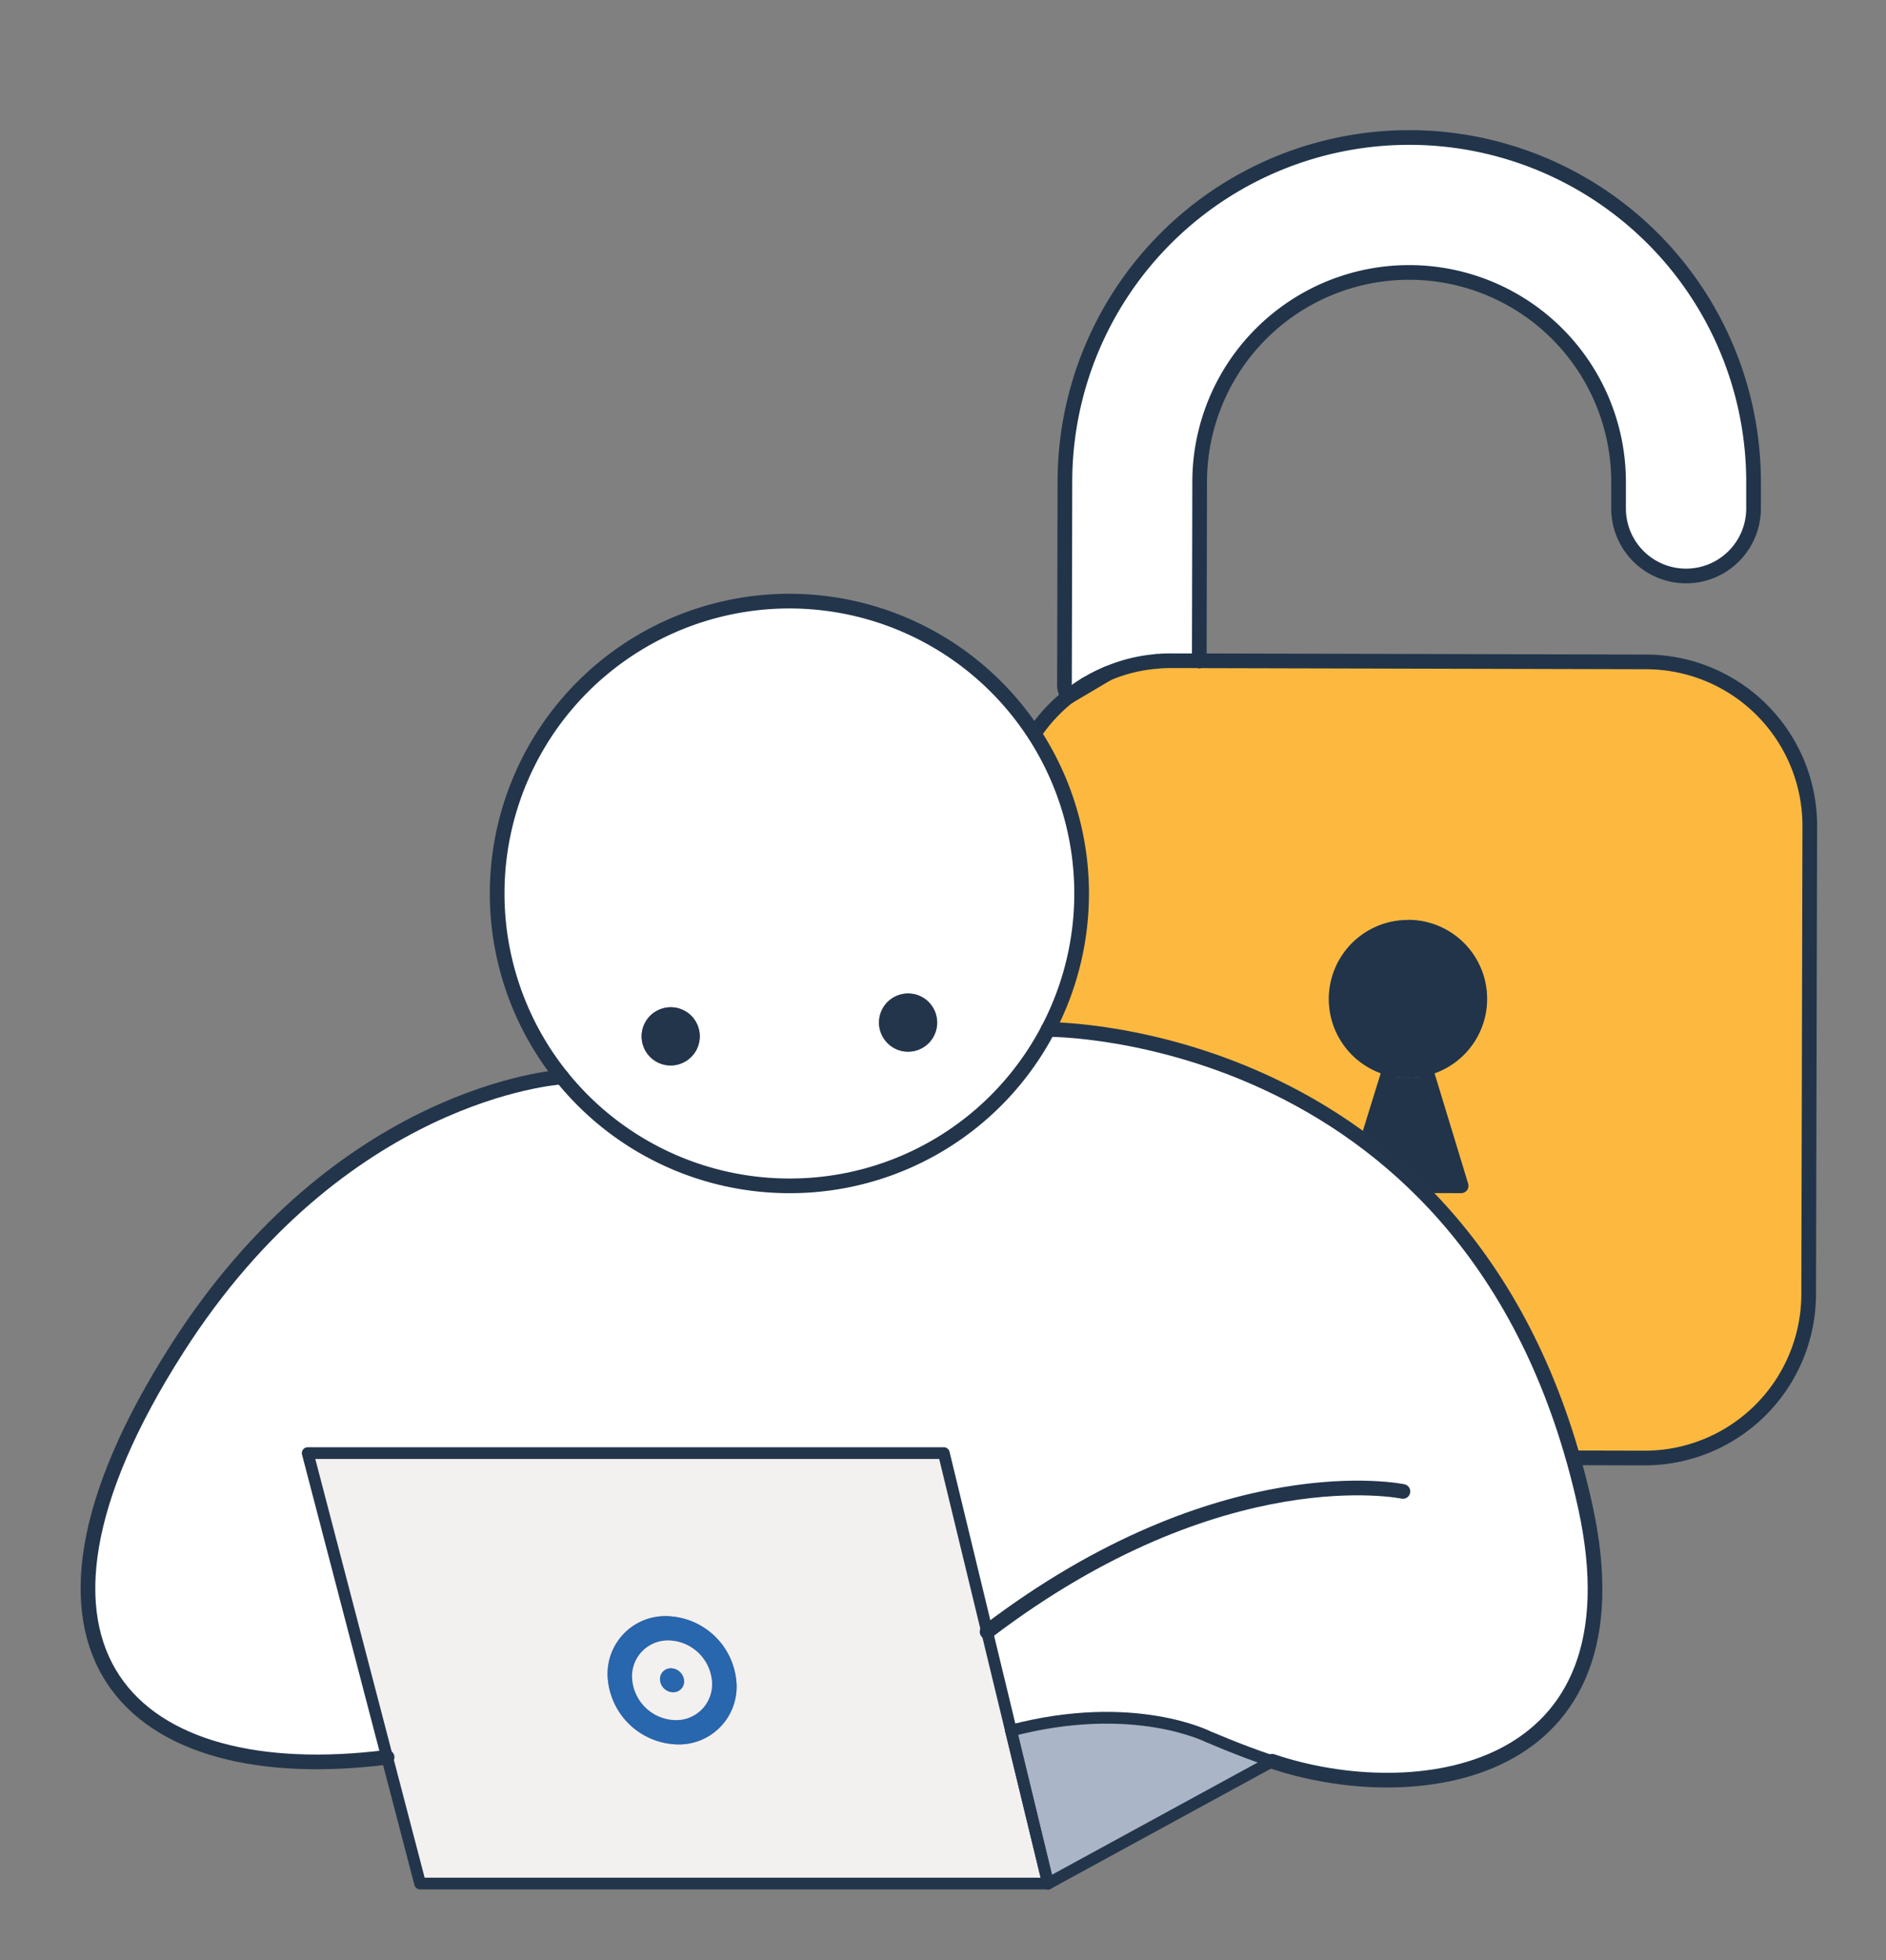 <svg id="Layer_1" data-name="Layer 1" xmlns="http://www.w3.org/2000/svg" viewBox="0 0 642.66 667.59"><rect x="0" y="0" width="642.66" height="667.59" fill="#808080" stroke="none"/><defs><style>.cls-1{fill:#fff;}.cls-2{fill:#fdb93f;}.cls-3{fill:#21344a;}.cls-10,.cls-11,.cls-4,.cls-9{fill:none;}.cls-4{stroke:#21344a;}.cls-11,.cls-4,.cls-9{stroke-linecap:round;stroke-linejoin:round;}.cls-10,.cls-11,.cls-4{stroke-width:5px;}.cls-5{fill:#f3f0f0;}.cls-6{fill:#2866ae;}.cls-7{fill:#23354b;}.cls-8{fill:#aab5c7;}.cls-10,.cls-11,.cls-9{stroke:#23354b;}.cls-9{stroke-width:4px;}.cls-10{stroke-miterlimit:10;}</style></defs><path class="cls-1" d="M480.34,92.79A71.49,71.49,0,0,0,408.79,164l-.13,61.11-7.36,0-2.38,0a45.27,45.27,0,0,0-5,.23,53.83,53.83,0,0,0-16.54,4.09L364,237.31a7.1,7.1,0,0,1-1.34-4.65l.15-68.79a117.33,117.33,0,1,1,234.66.59l0,8.8a23,23,0,1,1-46-.15l0-8.77a71.46,71.46,0,0,0-71.19-71.55Z"/><path class="cls-2" d="M401.3,225.08l7.36,0,152.46.38a55.86,55.86,0,0,1,55.57,55.85L616.31,441a55.9,55.9,0,0,1-55.87,55.59l-162.21-.4a56,56,0,0,1-55.6-55.87l.42-159.7a55.69,55.69,0,0,1,21-43.34l13.4-7.93A53.83,53.83,0,0,1,394,225.29a45.27,45.27,0,0,1,5-.23Zm105.34,115.2a26.91,26.91,0,1,0-33.75,26l-11.66,37.56,36.66.09-11.46-37.62A26.93,26.93,0,0,0,506.64,340.28Z"/><path class="cls-3" d="M479.81,313.31a26.91,26.91,0,0,1,6.62,53l-6.72-22-6.82,22a26.91,26.91,0,0,1,6.92-52.94Z"/><path class="cls-3" d="M479.66,367.13a26.23,26.23,0,0,0,6.77-.85l11.46,37.62-36.66-.09,11.66-37.56A26.19,26.19,0,0,0,479.66,367.13Z"/><path class="cls-3" d="M479.71,344.29l6.72,22a26.93,26.93,0,0,1-13.54,0Z"/><path class="cls-4" d="M370,233.13a58.19,58.19,0,0,0-6,4.18,55.69,55.69,0,0,0-21,43.34l-.42,159.7a56,56,0,0,0,55.6,55.87l162.21.4A55.9,55.9,0,0,0,616.31,441l.38-159.7a55.86,55.86,0,0,0-55.57-55.85l-152.46-.38"/><path class="cls-4" d="M377.42,229.38a54.14,54.14,0,0,0-7.37,3.73"/><path class="cls-4" d="M408.66,225.1l.13-61.11a71.37,71.37,0,0,1,142.74.35l0,8.77a23,23,0,1,0,46,.15l0-8.8a117.33,117.33,0,1,0-234.66-.59l-.15,68.79a7.1,7.1,0,0,0,1.34,4.65l13.4-7.93A53.83,53.83,0,0,1,394,225.29"/><path class="cls-4" d="M394,225.29a45.27,45.27,0,0,1,5-.23l2.38,0,7.36,0"/><polygon class="cls-4" points="486.43 366.28 479.71 344.29 472.89 366.25 461.24 403.81 497.89 403.9 486.43 366.28"/><path class="cls-1" d="M336.35,555.81l8.15,33.66h0c41.78-11,67.24,2.1,67.26,2.12.56.12,9,4,21.71,8.32C481,616,560.93,607,540.13,512.87c-36.12-163.39-183-162.22-183-162.22a99.58,99.58,0,0,1-165.67,16.19c-1.65.1-75.37,5.27-131.08,92.44C-6.32,563.63,45.29,609.5,131.91,598.54l-27.06-103.6H321.61Z"/><path class="cls-5" d="M104.85,494.94l27.06,103.6,11.23,43h214L344.5,589.47l-8.15-33.66-14.74-60.87Zm102.31,77.37a19.65,19.65,0,0,1,19.89-21.83,24.36,24.36,0,0,1,23.79,21.83A19.65,19.65,0,0,1,231,594.16,24.38,24.38,0,0,1,207.16,572.31Z"/><path class="cls-1" d="M191.47,366.84a99.56,99.56,0,1,0-22.05-62.49A99.36,99.36,0,0,0,191.47,366.84ZM219.07,356a9.91,9.91,0,1,1,12.42,6.48A9.88,9.88,0,0,1,219.07,356Zm80.91-4.7a9.91,9.91,0,1,1,12.42,6.48A9.89,9.89,0,0,1,300,351.26Z"/><path class="cls-6" d="M227.05,550.48a19.65,19.65,0,0,0-19.89,21.83A24.38,24.38,0,0,0,231,594.16a19.65,19.65,0,0,0,19.89-21.85A24.36,24.36,0,0,0,227.05,550.48Zm-11.59,21.83a12.19,12.19,0,0,1,12.34-13.55,15.14,15.14,0,0,1,14.76,13.55,12.2,12.2,0,0,1-12.34,13.57A15.11,15.11,0,0,1,215.46,572.31Z"/><path class="cls-5" d="M227.8,558.76a12.19,12.19,0,0,0-12.34,13.55,15.11,15.11,0,0,0,14.76,13.57,12.2,12.2,0,0,0,12.34-13.57A15.14,15.14,0,0,0,227.8,558.76Zm-2.87,13.55a3.66,3.66,0,0,1,3.7-4.06,4.54,4.54,0,0,1,4.44,4.06,3.64,3.64,0,0,1-3.7,4.08A4.55,4.55,0,0,1,224.93,572.31Z"/><path class="cls-7" d="M225.54,343.54A9.91,9.91,0,1,0,238,350,9.88,9.88,0,0,0,225.54,343.54Z"/><path class="cls-6" d="M228.63,568.25a3.66,3.66,0,0,0-3.7,4.06,4.55,4.55,0,0,0,4.44,4.08,3.64,3.64,0,0,0,3.7-4.08A4.54,4.54,0,0,0,228.63,568.25Z"/><path class="cls-7" d="M306.46,338.84a9.91,9.91,0,1,0,12.42,6.48A9.89,9.89,0,0,0,306.46,338.84Z"/><path class="cls-8" d="M344.52,589.47l12.62,52.08,76.35-41.64c-12.73-4.3-21.15-8.2-21.71-8.32C411.76,591.57,386.3,578.49,344.52,589.47Z"/><path class="cls-9" d="M357.14,641.55l76.35-41.64c-12.73-4.3-21.15-8.2-21.71-8.32,0,0-25.48-13.1-67.26-2.12"/><line class="cls-9" x1="344.52" y1="589.47" x2="357.14" y2="641.55"/><path class="cls-10" d="M357.14,350.65A99.58,99.58,0,1,0,269,403.91,99.21,99.21,0,0,0,357.14,350.65Z"/><polygon class="cls-9" points="336.36 555.81 321.61 494.94 104.85 494.94 131.91 598.54 143.15 641.55 357.12 641.55 344.5 589.47 336.36 555.81"/><path class="cls-11" d="M433.49,599.91C481,616,560.93,607,540.13,512.87c-36.12-163.39-183-162.22-183-162.22"/><path class="cls-11" d="M478.05,508s-61.75-13.06-141.7,47.81"/><path class="cls-11" d="M191.49,366.84h0c-1.65.1-75.37,5.27-131.08,92.44C-6.32,563.63,45.29,609.5,131.91,598.54"/></svg>